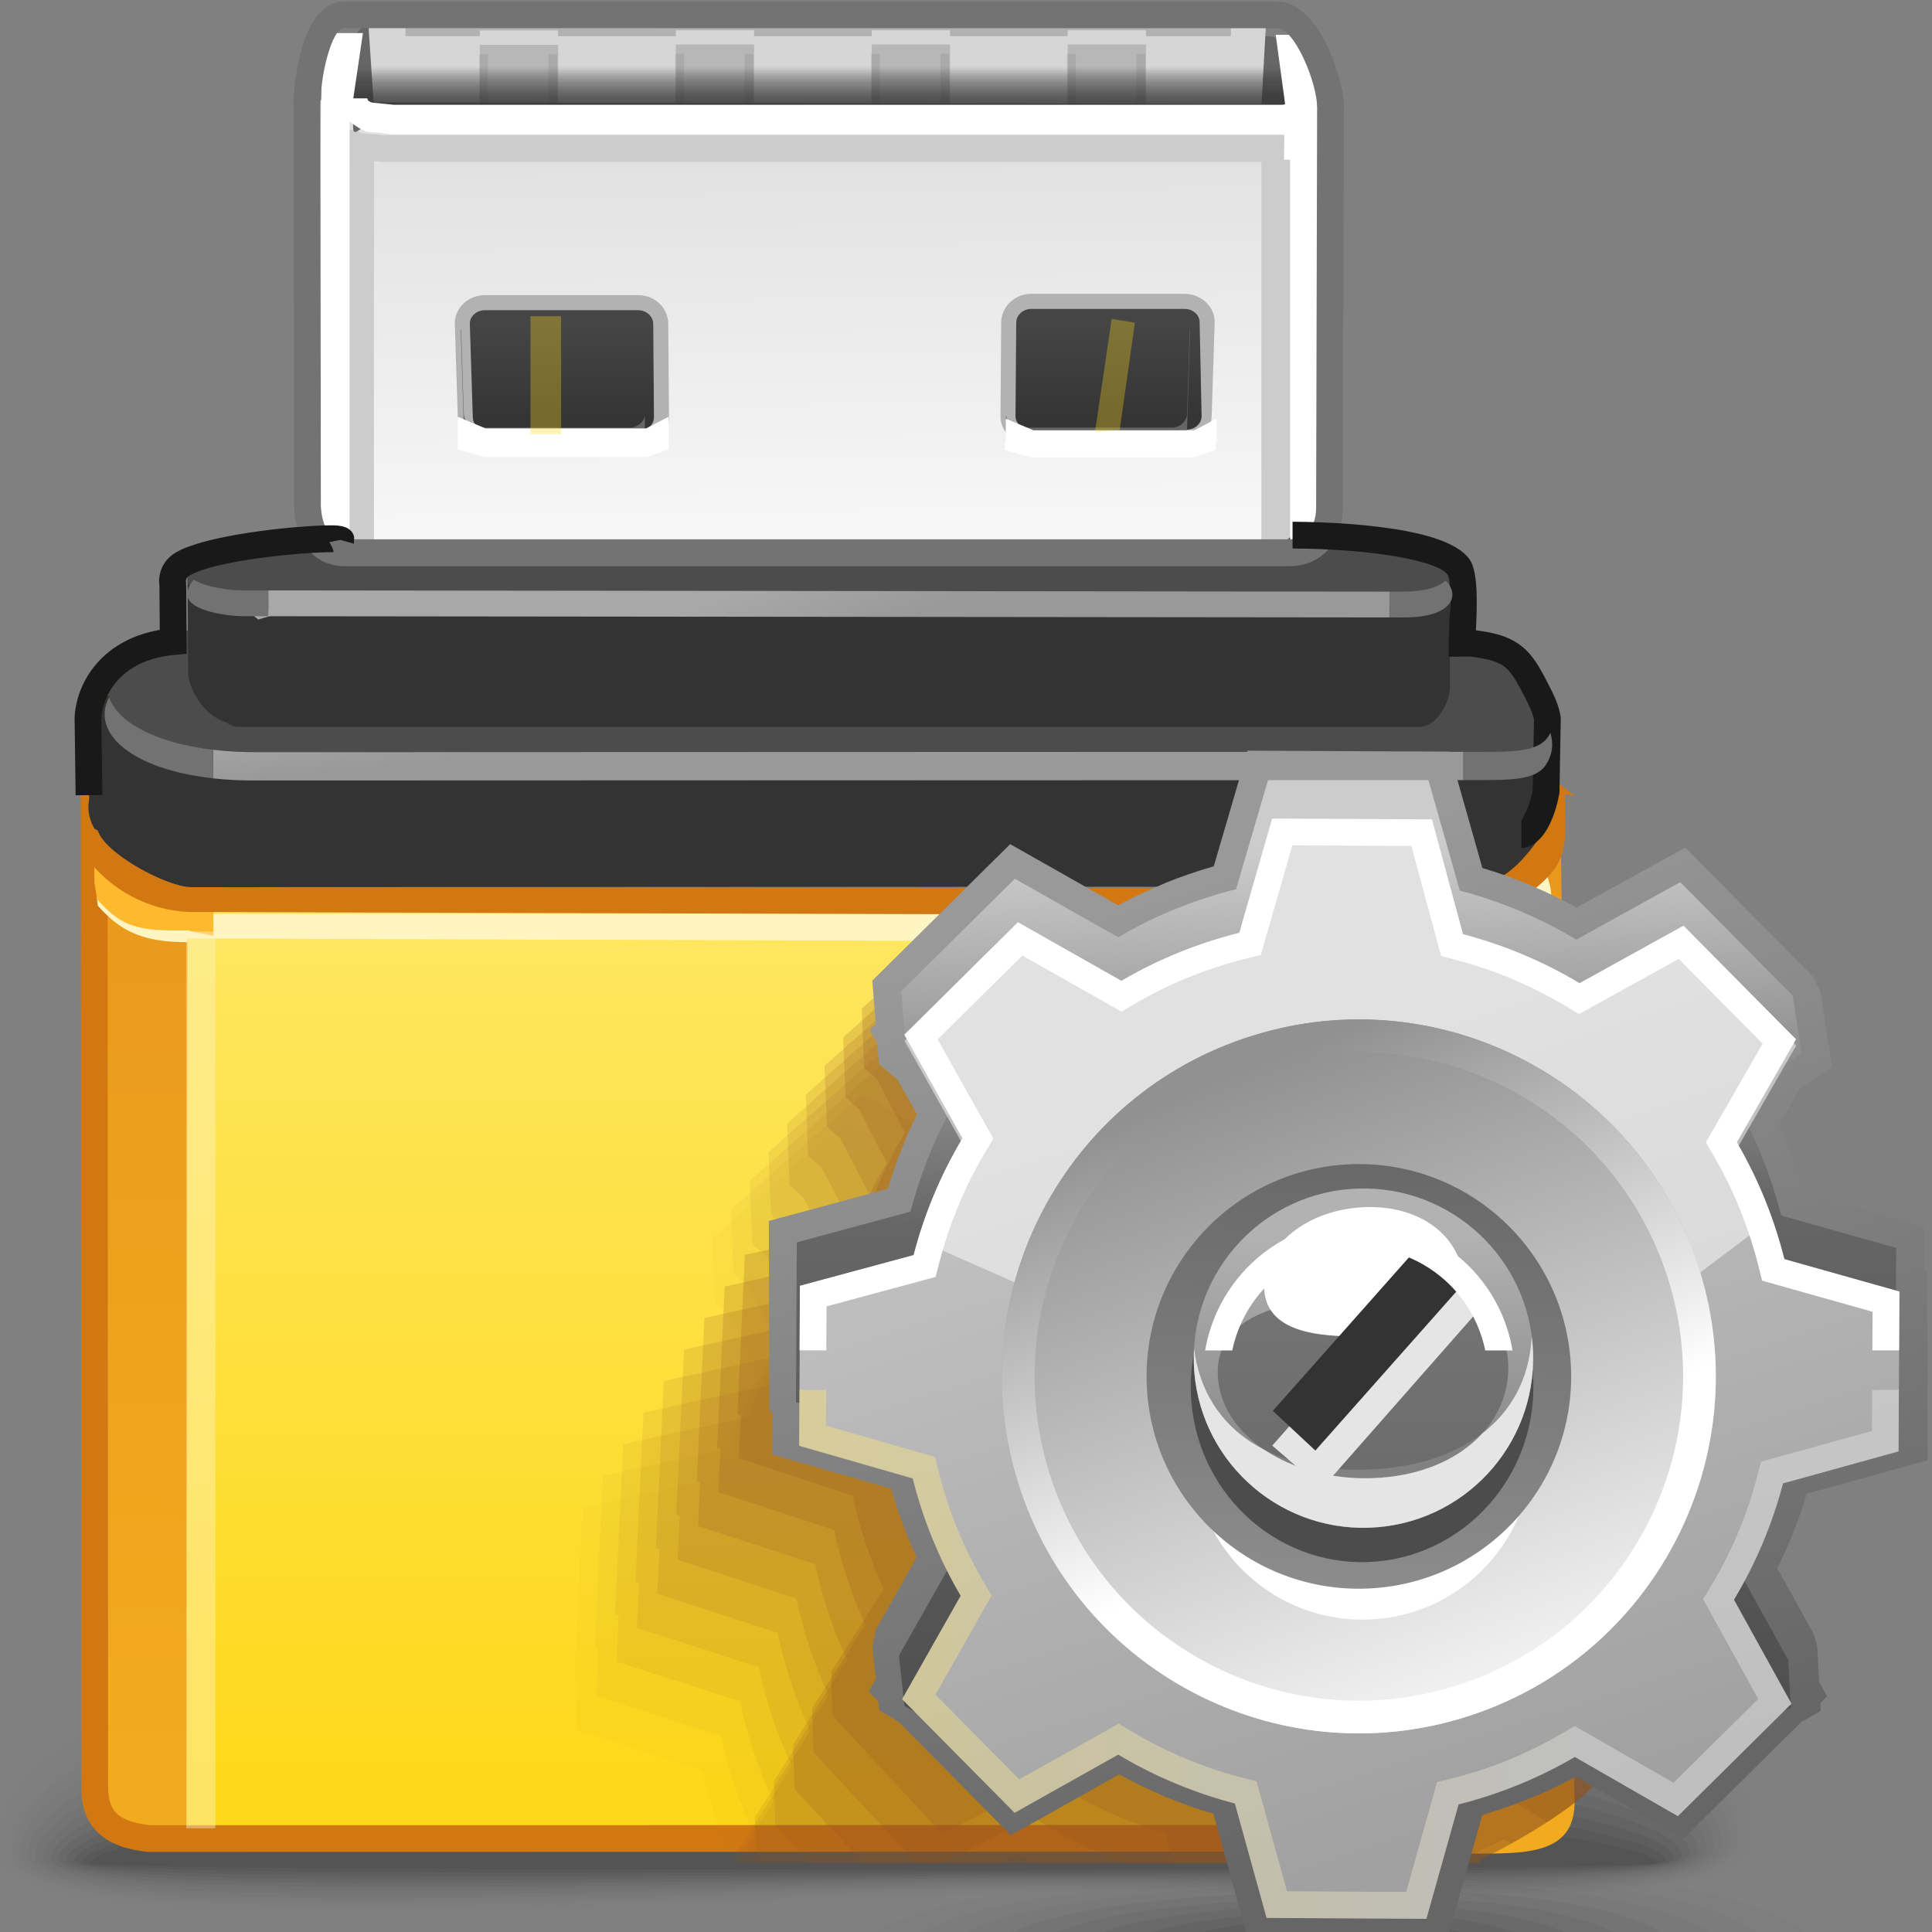 <?xml version="1.0" encoding="UTF-8" standalone="no"?>
<!-- Creator: CorelDRAW -->

<svg
   xmlns:dc="http://purl.org/dc/elements/1.1/"
   xmlns:cc="http://creativecommons.org/ns#"
   xmlns:rdf="http://www.w3.org/1999/02/22-rdf-syntax-ns#"
   xmlns:svg="http://www.w3.org/2000/svg"
   xmlns="http://www.w3.org/2000/svg"
   xmlns:xlink="http://www.w3.org/1999/xlink"
   xmlns:sodipodi="http://sodipodi.sourceforge.net/DTD/sodipodi-0.dtd"
   xmlns:inkscape="http://www.inkscape.org/namespaces/inkscape"
   xml:space="preserve"
   width="72px"
   height="72px"
   style="shape-rendering:geometricPrecision; text-rendering:geometricPrecision; image-rendering:optimizeQuality; fill-rule:evenodd; clip-rule:evenodd"
   viewBox="0 0 72 72"
   id="svg3508"
   version="1.1"
   inkscape:version="0.48.1 r9760"
   sodipodi:docname="system-run.svg"><rect x="0" y="0" width="72" height="72" fill="#808080" stroke="none"/><sodipodi:namedview
   pagecolor="#ffffff"
   bordercolor="#666666"
   borderopacity="1"
   objecttolerance="10"
   gridtolerance="10"
   guidetolerance="10"
   inkscape:pageopacity="0"
   inkscape:pageshadow="2"
   inkscape:window-width="646"
   inkscape:window-height="480"
   id="namedview3800"
   showgrid="false"
   inkscape:zoom="3.6944444"
   inkscape:cx="36"
   inkscape:cy="36"
   inkscape:window-x="0"
   inkscape:window-y="24"
   inkscape:window-maximized="0"
   inkscape:current-layer="svg3508" />
 <defs
   id="defs3510">
  <style
   type="text/css"
   id="style3512">
   
    .fil63 {fill:#333333}
    .fil62 {fill:white}
    .fil40 {fill:#333333}
    .fil41 {fill:#4C4C4C}
    .fil44 {fill:#666666}
    .fil93 {fill:#727272}
    .fil65 {fill:#B2B2B2}
    .fil64 {fill:#D6D6D6}
    .fil60 {fill:#E5E5E5}
    .fil49 {fill:white}
    .fil91 {fill:#191919;fill-rule:nonzero}
    .fil90 {fill:#737373;fill-rule:nonzero}
    .fil45 {fill:#B2B2B2;fill-rule:nonzero}
    .fil43 {fill:#CCCCCC;fill-rule:nonzero}
    .fil26 {fill:#D17813;fill-rule:nonzero}
    .fil29 {fill:#FFB92E;fill-rule:nonzero}
    .fil28 {fill:#FFF5C2;fill-rule:nonzero}
    .fil48 {fill:white;fill-rule:nonzero}
    .fil0 {fill:black;fill-opacity:0}
    .fil14 {fill:#333333;fill-opacity:0}
    .fil30 {fill:#915623;fill-opacity:0}
    .fil1 {fill:black;fill-opacity:0.004}
    .fil2 {fill:black;fill-opacity:0.008}
    .fil15 {fill:#333333;fill-opacity:0.012}
    .fil3 {fill:black;fill-opacity:0.016}
    .fil4 {fill:black;fill-opacity:0.02}
    .fil89 {fill:#333333;fill-opacity:0.024}
    .fil5 {fill:black;fill-opacity:0.024}
    .fil31 {fill:#915623;fill-opacity:0.024}
    .fil16 {fill:#333333;fill-opacity:0.027}
    .fil6 {fill:black;fill-opacity:0.027}
    .fil7 {fill:black;fill-opacity:0.031}
    .fil8 {fill:black;fill-opacity:0.035}
    .fil17 {fill:#333333;fill-opacity:0.039}
    .fil9 {fill:black;fill-opacity:0.043}
    .fil88 {fill:#333333;fill-opacity:0.043}
    .fil10 {fill:black;fill-opacity:0.047}
    .fil32 {fill:#915623;fill-opacity:0.047}
    .fil11 {fill:black;fill-opacity:0.051}
    .fil18 {fill:#333333;fill-opacity:0.055}
    .fil12 {fill:black;fill-opacity:0.055}
    .fil13 {fill:black;fill-opacity:0.059}
    .fil87 {fill:#333333;fill-opacity:0.067}
    .fil19 {fill:#333333;fill-opacity:0.067}
    .fil33 {fill:#915623;fill-opacity:0.075}
    .fil20 {fill:#333333;fill-opacity:0.078}
    .fil86 {fill:#333333;fill-opacity:0.086}
    .fil21 {fill:#333333;fill-opacity:0.094}
    .fil34 {fill:#915623;fill-opacity:0.098}
    .fil22 {fill:#333333;fill-opacity:0.106}
    .fil85 {fill:#333333;fill-opacity:0.11}
    .fil23 {fill:#333333;fill-opacity:0.122}
    .fil67 {fill:#4C4C4C;fill-opacity:0.122}
    .fil35 {fill:#915623;fill-opacity:0.122}
    .fil84 {fill:#333333;fill-opacity:0.129}
    .fil36 {fill:#915623;fill-opacity:0.145}
    .fil83 {fill:#333333;fill-opacity:0.153}
    .fil37 {fill:#915623;fill-opacity:0.173}
    .fil82 {fill:#333333;fill-opacity:0.173}
    .fil38 {fill:#915623;fill-opacity:0.196}
    .fil81 {fill:#333333;fill-opacity:0.196}
    .fil80 {fill:#333333;fill-opacity:0.216}
    .fil66 {fill:#4C4C4C;fill-opacity:0.22}
    .fil39 {fill:#915623;fill-opacity:0.22}
    .fil79 {fill:#333333;fill-opacity:0.239}
    .fil78 {fill:#333333;fill-opacity:0.263}
    .fil77 {fill:#333333;fill-opacity:0.282}
    .fil76 {fill:#333333;fill-opacity:0.306}
    .fil95 {fill:#FED81B;fill-opacity:0.322}
    .fil75 {fill:#333333;fill-opacity:0.325}
    .fil74 {fill:#333333;fill-opacity:0.349}
    .fil73 {fill:#333333;fill-opacity:0.369}
    .fil72 {fill:#333333;fill-opacity:0.392}
    .fil71 {fill:#333333;fill-opacity:0.412}
    .fil70 {fill:#333333;fill-opacity:0.435}
    .fil50 {fill:#FFF5C2;fill-rule:nonzero;fill-opacity:0.439}
    .fil69 {fill:#333333;fill-opacity:0.455}
    .fil55 {fill:white;fill-opacity:0.502}
    .fil68 {fill:#333333;fill-opacity:0.502}
    .fil61 {fill:#666666;fill-opacity:0.78}
    .fil57 {fill:url(#id0)}
    .fil27 {fill:url(#id1)}
    .fil42 {fill:url(#id2)}
    .fil24 {fill:url(#id3)}
    .fil25 {fill:url(#id4)}
    .fil59 {fill:url(#id5)}
    .fil52 {fill:url(#id6)}
    .fil47 {fill:url(#id7)}
    .fil46 {fill:url(#id8)}
    .fil56 {fill:url(#id9)}
    .fil53 {fill:url(#id10)}
    .fil58 {fill:url(#id11)}
    .fil94 {fill:url(#id12)}
    .fil92 {fill:url(#id13)}
    .fil51 {fill:url(#id14);fill-rule:nonzero}
    .fil54 {fill:url(#id15);fill-opacity:0.439}
   
  </style>
  <linearGradient
   id="id0"
   gradientUnits="userSpaceOnUse"
   x1="54.209"
   y1="76.511"
   x2="56.16"
   y2="42.467">
   <stop
   offset="0"
   style="stop-color:#B2B2B2"
   id="stop3515" />
   <stop
   offset="1"
   style="stop-color:#666666"
   id="stop3517" />
  </linearGradient>
  <linearGradient
   id="id1"
   gradientUnits="userSpaceOnUse"
   x1="56.752"
   y1="28.246"
   x2="55.709"
   y2="68.395">
   <stop
   offset="0"
   style="stop-color:#E8961C"
   id="stop3520" />
   <stop
   offset="1"
   style="stop-color:#F2AB1E"
   id="stop3522" />
  </linearGradient>
  <linearGradient
   id="id2"
   gradientUnits="userSpaceOnUse"
   x1="30.331"
   y1="3.517"
   x2="30.549"
   y2="19.939">
   <stop
   offset="0"
   style="stop-color:#DEDEDE"
   id="stop3525" />
   <stop
   offset="1"
   style="stop-color:#F7F7F7"
   id="stop3527" />
  </linearGradient>
  <linearGradient
   id="id3"
   gradientUnits="userSpaceOnUse"
   x1="27.925"
   y1="66.762"
   x2="27.925"
   y2="35.279">
   <stop
   offset="0"
   style="stop-color:#FED81A"
   id="stop3530" />
   <stop
   offset="1"
   style="stop-color:#FEE65E"
   id="stop3532" />
  </linearGradient>
  <linearGradient
   id="id4"
   gradientUnits="userSpaceOnUse"
   xlink:href="#id1"
   x1="5.878"
   y1="26.551"
   x2="5.066"
   y2="66.587">
  </linearGradient>
  <linearGradient
   id="id5"
   gradientUnits="userSpaceOnUse"
   xlink:href="#id0"
   x1="53.248"
   y1="45.98"
   x2="53.248"
   y2="61.363">
  </linearGradient>
  <linearGradient
   id="id6"
   gradientUnits="userSpaceOnUse"
   x1="58.529"
   y1="31.335"
   x2="59.566"
   y2="66.357">
   <stop
   offset="0"
   style="stop-color:#CCCCCC"
   id="stop3537" />
   <stop
   offset="0.388"
   style="stop-color:#666666"
   id="stop3539" />
   <stop
   offset="1"
   style="stop-color:#4C4C4C"
   id="stop3541" />
  </linearGradient>
  <linearGradient
   id="id7"
   gradientUnits="userSpaceOnUse"
   x1="20.936"
   y1="15.521"
   x2="20.936"
   y2="12.1">
   <stop
   offset="0"
   style="stop-color:#353535"
   id="stop3544" />
   <stop
   offset="1"
   style="stop-color:#454545"
   id="stop3546" />
  </linearGradient>
  <linearGradient
   id="id8"
   gradientUnits="userSpaceOnUse"
   xlink:href="#id7"
   x1="41.314"
   y1="15.474"
   x2="41.314"
   y2="12.053">
  </linearGradient>
  <linearGradient
   id="id9"
   gradientUnits="userSpaceOnUse"
   x1="60.728"
   y1="61.694"
   x2="51.954"
   y2="37.876">
   <stop
   offset="0"
   style="stop-color:whitesmoke"
   id="stop3550" />
   <stop
   offset="1"
   style="stop-color:#919191"
   id="stop3552" />
  </linearGradient>
  <linearGradient
   id="id10"
   gradientUnits="userSpaceOnUse"
   x1="53.372"
   y1="38.069"
   x2="62.362"
   y2="65.643">
   <stop
   offset="0"
   style="stop-color:#C2C2C2"
   id="stop3555" />
   <stop
   offset="1"
   style="stop-color:#A1A1A1"
   id="stop3557" />
  </linearGradient>
  <linearGradient
   id="id11"
   gradientUnits="userSpaceOnUse"
   x1="58.273"
   y1="53.119"
   x2="51.888"
   y2="37.722">
   <stop
   offset="0"
   style="stop-color:white"
   id="stop3560" />
   <stop
   offset="1"
   style="stop-color:#919191"
   id="stop3562" />
  </linearGradient>
  <linearGradient
   id="id12"
   gradientUnits="userSpaceOnUse"
   x1="30.289"
   y1="20.983"
   x2="31.501"
   y2="24.031">
   <stop
   offset="0"
   style="stop-color:#A8A8A8"
   id="stop3565" />
   <stop
   offset="1"
   style="stop-color:#999999"
   id="stop3567" />
  </linearGradient>
  <linearGradient
   id="id13"
   gradientUnits="userSpaceOnUse"
   xlink:href="#id12"
   x1="31.14"
   y1="24.918"
   x2="31.338"
   y2="26.888">
  </linearGradient>
  <linearGradient
   id="id14"
   gradientUnits="userSpaceOnUse"
   x1="45.007"
   y1="32.744"
   x2="55.483"
   y2="67.322">
   <stop
   offset="0"
   style="stop-color:#999999"
   id="stop3571" />
   <stop
   offset="1"
   style="stop-color:#666666"
   id="stop3573" />
  </linearGradient>
  <linearGradient
   id="id15"
   gradientUnits="userSpaceOnUse"
   x1="58.622"
   y1="62.618"
   x2="25.558"
   y2="61.711">
   <stop
   offset="0"
   style="stop-color:#E5E5E5"
   id="stop3576" />
   <stop
   offset="1"
   style="stop-color:#FFE462"
   id="stop3578" />
  </linearGradient>
 </defs>
 <g
   id="Слой_x0020_1">
  <g
   id="_246443488">
   <path
   id="_246461992"
   class="fil0"
   d="M31.078 59.668c30.357,-1.414 34.452,4.042 34.584,8.47 0.132,4.428 -15.748,1.91 -33.448,2.674 -17.699,0.764 -32.623,1.408 -32.623,-1.874 0,-3.282 1.13,-7.854 31.487,-9.269z" />
   <g
   id="g3584">
    <path
   id="_246453928"
   class="fil1"
   d="M31.149 60.213c29.068,-1.304 34.093,3.859 34.215,8.026 0.122,4.1 -15.66,1.781 -33.122,2.487 -17.46,0.705 -32.361,1.293 -32.361,-1.749 0,-3.109 2.198,-7.457 31.267,-8.764z" />
    <path
   id="_246451744"
   class="fil2"
   d="M31.218 60.757c27.782,-1.196 33.738,3.674 33.849,7.579 0.112,3.772 -15.574,1.655 -32.797,2.301 -17.223,0.647 -32.1,1.179 -32.1,-1.623 0,-2.935 3.265,-7.059 31.048,-8.257z" />
    <path
   id="_246461536"
   class="fil3"
   d="M31.286 61.302c26.493,-1.087 33.38,3.491 33.482,7.135 0.102,3.444 -15.484,1.526 -32.47,2.114 -16.987,0.588 -31.838,1.064 -31.838,-1.496 0,-2.763 4.331,-6.664 30.826,-7.753z" />
    <path
   id="_246457384"
   class="fil4"
   d="M31.355 61.846c25.207,-0.979 33.024,3.307 33.117,6.689 0.091,3.118 -15.399,1.4 -32.147,1.928 -16.748,0.529 -31.577,0.95 -31.577,-1.37 0,-2.589 5.399,-6.267 30.607,-7.246z" />
    <path
   id="_246449392"
   class="fil5"
   d="M31.423 62.392c23.92,-0.869 32.668,3.124 32.748,6.244 0.081,2.79 -15.311,1.271 -31.82,1.741 -16.512,0.47 -31.315,0.835 -31.315,-1.245 0,-2.415 6.465,-5.869 30.386,-6.741z" />
    <path
   id="_246438280"
   class="fil6"
   d="M31.493 62.939c22.631,-0.762 32.31,2.94 32.381,5.799 0.072,2.461 -15.223,1.142 -31.497,1.554 -16.272,0.411 -31.051,0.72 -31.051,-1.12 0,-2.242 7.532,-5.472 30.166,-6.234z" />
    <path
   id="_249961656"
   class="fil7"
   d="M31.56 63.481c21.346,-0.652 31.955,2.756 32.015,5.354 0.061,2.134 -15.135,1.016 -31.169,1.368 -16.036,0.353 -30.791,0.606 -30.791,-0.992 0,-2.07 8.598,-5.076 29.946,-5.73z" />
    <path
   id="_246434176"
   class="fil8"
   d="M31.629 64.028c20.059,-0.544 31.599,2.571 31.649,4.909 0.051,1.806 -15.047,0.887 -30.846,1.181 -15.797,0.294 -30.528,0.491 -30.528,-0.867 0,-1.897 9.665,-4.68 29.725,-5.223z" />
    <path
   id="_249972840"
   class="fil9"
   d="M31.697 64.573c18.771,-0.435 31.241,2.388 31.282,4.465 0.041,1.478 -14.96,0.758 -30.52,0.994 -15.56,0.235 -30.268,0.377 -30.268,-0.742 0,-1.723 10.734,-4.282 29.506,-4.717z" />
    <path
   id="_246452440"
   class="fil10"
   d="M31.767 65.118c17.484,-0.327 30.885,2.204 30.915,4.018 0.03,1.152 -14.875,0.632 -30.197,0.808 -15.321,0.176 -30.005,0.262 -30.005,-0.615 0,-1.55 11.8,-3.885 29.287,-4.211z" />
    <path
   id="_249964560"
   class="fil11"
   d="M31.834 65.662c16.197,-0.217 30.529,2.021 30.549,3.574 0.02,0.823 -14.786,0.503 -29.871,0.621 -15.084,0.117 -29.742,0.148 -29.742,-0.489 0,-1.377 12.866,-3.489 29.065,-3.706z" />
    <path
   id="_249959184"
   class="fil12"
   d="M31.904 66.207c14.909,-0.11 30.171,1.837 30.182,3.128 0.009,0.496 -14.699,0.377 -29.548,0.435 -14.844,0.059 -29.48,0.033 -29.48,-0.363 0,-1.204 13.934,-3.091 28.846,-3.2z" />
   </g>
   <path
   id="_249978120"
   class="fil13"
   d="M31.969 66.754c13.624,0 29.817,1.654 29.817,2.683 0,0.337 -58.441,0.322 -58.441,0.011 0,-1.03 15,-2.694 28.624,-2.694z" />
  </g>
  <g
   id="_249972888">
   <path
   id="_249960096"
   class="fil14"
   d="M49.433 69.43c18.997,-0.498 20.223,3.002 20.223,3.621 0,0.618 -8.783,1.558 -19.609,1.558 -10.828,0 -19.61,-0.94 -19.61,-1.558 0,-0.619 0,-3.12 18.996,-3.621z" />
   <g
   id="g3601">
    <path
   id="_249959904"
   class="fil15"
   d="M49.437 69.69c17.154,-0.444 18.501,2.733 18.501,3.324 0,0.556 -8.068,1.395 -17.954,1.395 -9.886,0 -17.952,-0.839 -17.952,-1.395 0,-0.591 0.249,-2.88 17.405,-3.324z" />
    <path
   id="_249950352"
   class="fil16"
   d="M49.439 69.95c15.316,-0.39 16.781,2.467 16.781,3.03 0,0.495 -7.354,1.232 -16.3,1.232 -8.943,0 -16.293,-0.741 -16.293,-1.232 0,-0.562 0.495,-2.641 15.813,-3.03z" />
    <path
   id="_249975072"
   class="fil17"
   d="M49.441 70.211c13.48,-0.333 15.063,2.198 15.063,2.732 0,0.433 -6.639,1.069 -14.642,1.069 -8.004,0 -14.643,-0.637 -14.643,-1.069 0,-0.534 0.746,-2.401 14.223,-2.732z" />
    <path
   id="_249977424"
   class="fil18"
   d="M49.443 70.473c11.641,-0.28 13.343,1.931 13.343,2.438 0,0.371 -5.927,0.904 -12.989,0.902 -7.063,0 -12.985,-0.534 -12.985,-0.902 0,-0.507 0.991,-2.161 12.631,-2.438z" />
    <path
   id="_249968544"
   class="fil19"
   d="M49.448 70.728c9.801,-0.222 11.62,1.668 11.62,2.144 0,0.306 -5.211,0.739 -11.333,0.739 -6.12,0 -11.33,-0.435 -11.33,-0.739 0,-0.476 1.24,-1.922 11.043,-2.144z" />
    <path
   id="_249956736"
   class="fil20"
   d="M49.45 70.99c7.962,-0.168 9.9,1.4 9.9,1.848 0,0.244 -4.496,0.578 -9.678,0.575 -5.179,0 -9.674,-0.332 -9.674,-0.575 0,-0.449 1.488,-1.682 9.452,-1.848z" />
    <path
   id="_249976776"
   class="fil21"
   d="M49.453 71.251c6.124,-0.112 8.183,1.131 8.183,1.552 0,0.183 -3.783,0.413 -8.022,0.411 -4.238,0 -8.022,-0.23 -8.022,-0.411 0,-0.42 1.739,-1.443 7.861,-1.552z" />
    <path
   id="_249978720"
   class="fil22"
   d="M49.454 71.509c4.285,-0.056 6.463,0.868 6.463,1.26 0,0.12 -3.071,0.25 -6.367,0.248 -3.298,0 -6.365,-0.132 -6.365,-0.248 0,-0.392 1.984,-1.204 6.269,-1.26z" />
   </g>
   <path
   id="_249957528"
   class="fil23"
   d="M49.458 71.771c2.446,0 4.742,0.601 4.742,0.965 0,0.118 -9.423,0.111 -9.423,0 0,-0.364 2.233,-0.965 4.681,-0.965z" />
  </g>
  <rect
   class="fil24"
   x="6.879"
   y="33.529"
   width="42.093"
   height="34.982"
   id="rect3612" />
  <path
   class="fil25"
   d="M6.964 68.743l0.025 -34.45 0.448 -9.926 -3.068 1.289 -0.86 2.841 0.08 38.233c0,2.043 1.762,1.937 3.567,1.937l-0.191 0.077z"
   id="path3614" />
  <path
   class="fil26"
   d="M4.954 25.815l-0.947 2.764 0.022 38.057 0.002 0c0,0.498 0.145,0.815 0.384,1.007l0.001 -0.001c0.272,0.215 0.684,0.324 1.168,0.378l42.887 -0.007 0 -34.485 1.002 0 0 34.982 0 0.497 -0.501 0.001 -43.416 0.008 -0.053 -0.002c-0.669,-0.071 -1.263,-0.237 -1.708,-0.591l0 -0.002c-0.478,-0.383 -0.765,-0.947 -0.765,-1.786l0.002 0 -0.022 -38.141 0.026 -0.161 0.973 -2.841 0.945 0.321z"
   id="path3616" />
  <path
   class="fil27"
   d="M54.392 69.077l-0.611 -41.617 3.415 0.162 0.957 2.793 0.526 36.756c0,2.01 -1.963,1.906 -3.971,1.906l-0.315 0z"
   id="path3618" />
  <path
   class="fil28"
   d="M3.644 33.75c0.176,0.202 0.367,0.386 0.57,0.559l0.004 0c0.775,0.652 1.728,0.804 2.764,0.804l0 -0.138 28.468 0.089 18.858 0.196 0 0.002c1.287,0 2.378,-0.276 3.224,-1.174l-0.001 -0.001c0.833,-0.881 -0.471,-2.184 -0.437,-3.428l0.013 -0.037 -0.013 -0.004 0.001 -0.092 -0.253 0 -0.68 -0.353 -0.059 0.164 -0.05 0.26c0,0.899 -0.376,1.772 -0.974,2.405l-0.004 0c-0.57,0.605 -0.002,1.037 -0.843,1.037l0 0.004 -47.271 0.021 0 -0.004c-0.656,0 -1.274,-0.281 -1.786,-0.71l0.002 -0.001c-0.596,-0.504 -1.05,-1.206 -1.259,-1.922l-0.178 0.706c0.2,0.542 -0.239,0.672 -0.096,1.616z"
   id="path3620" />
  <path
   class="fil29"
   d="M3.62 33.515c0.177,0.202 0.369,0.387 0.57,0.56l0.004 0c0.775,0.65 1.752,0.598 2.787,0.598l0 0 0.973 0.206 -0.001 -1.256 -0.993 0 0 -0.004c-0.656,0 -1.274,-0.281 -1.786,-0.709l0.002 -0.002c-0.596,-0.503 -1.05,-1.206 -1.259,-1.92l-0.403 0.118 0.004 1.785 0.102 0.625z"
   id="path3622" />
  <g
   id="_249966672">
   <path
   id="_249965184"
   class="fil30"
   d="M55.141 69.429l-29.058 0c-0.252,-0.716 -0.455,-1.444 -0.612,-2.18l-4.778 -1.535 0.086 -1.754 -0.143 -0.045 0.315 -6.563 4.898 -1.069c0.435,-1.367 1.032,-2.695 1.8,-3.954l-1.149 -2.189 -0.555 -0.485 -0.026 -0.615 -0.012 -0.028 0.011 -0.012 -0.069 -1.783 5.032 -4.421 4.296 2.583c1.626,-0.835 3.348,-1.423 5.107,-1.772l1.603 -4.636 6.802 0.305 1.116 4.77c1.703,0.509 3.344,1.248 4.873,2.212l4.525 -2.177 1.115 1.178c0.072,5.764 0.187,19.119 -0.269,20.378 -0.583,1.609 -4.898,3.682 -4.898,3.682l-0.011 0.112zm-5.112 -6.666c-0.298,2.044 -1.827,3.822 -4.024,4.394 -2.933,0.756 -5.95,-0.926 -6.732,-3.755l-0.079 -0.319c0.298,-2.044 1.828,-3.818 4.023,-4.385 2.934,-0.759 5.95,0.921 6.736,3.751l0.077 0.314z" />
   <g
   id="g3626">
    <path
   id="_249975840"
   class="fil31"
   d="M55.141 69.429l-27.846 0c-0.498,-1.123 -0.869,-2.284 -1.12,-3.462 -1.572,-0.507 -3.145,-1.013 -4.718,-1.519 0.03,-0.58 0.057,-1.157 0.085,-1.735 -0.047,-0.017 -0.091,-0.03 -0.141,-0.043 0.104,-2.165 0.21,-4.33 0.313,-6.498 1.611,-0.351 3.224,-0.705 4.835,-1.055 0.431,-1.354 1.02,-2.667 1.778,-3.915 -0.377,-0.723 -0.754,-1.442 -1.135,-2.165 -0.183,-0.159 -0.364,-0.319 -0.547,-0.48 -0.008,-0.204 -0.018,-0.407 -0.026,-0.611 -0.004,-0.009 -0.007,-0.019 -0.013,-0.027 0.004,-0.005 0.008,-0.007 0.011,-0.012 -0.021,-0.588 -0.043,-1.176 -0.067,-1.763 1.656,-1.459 3.314,-2.917 4.97,-4.376 1.415,0.852 2.829,1.703 4.241,2.556 1.607,-0.827 3.306,-1.41 5.043,-1.754 0.529,-1.527 1.057,-3.058 1.585,-4.585 2.238,0.098 4.478,0.2 6.717,0.299 0.369,1.574 0.736,3.146 1.103,4.722 1.681,0.504 3.302,1.233 4.813,2.19 1.489,-0.719 2.979,-1.44 4.47,-2.156l0.807 0.856c0.065,4.607 0.246,20.365 -0.25,21.738 -0.583,1.609 -4.898,3.682 -4.898,3.682l-0.011 0.112zm-4.71 -7.899c-0.294,2.024 -1.805,3.78 -3.974,4.346 -2.896,0.748 -5.877,-0.915 -6.652,-3.713 -0.025,-0.106 -0.051,-0.211 -0.076,-0.317 0.294,-2.023 1.804,-3.78 3.974,-4.341 2.897,-0.751 5.876,0.912 6.651,3.711 0.026,0.105 0.05,0.207 0.077,0.313z" />
    <path
   id="_249975312"
   class="fil32"
   d="M55.141 69.429l-27.627 0 0.625 -0.974c-0.57,-1.217 -0.99,-2.482 -1.265,-3.767 -1.552,-0.503 -3.105,-1.003 -4.658,-1.505 0.027,-0.572 0.057,-1.144 0.084,-1.714 -0.046,-0.018 -0.09,-0.031 -0.139,-0.045 0.104,-2.144 0.206,-4.284 0.308,-6.428 1.593,-0.35 3.185,-0.698 4.776,-1.044 0.424,-1.339 1.007,-2.641 1.756,-3.874 -0.373,-0.715 -0.746,-1.429 -1.122,-2.141 -0.18,-0.159 -0.36,-0.318 -0.541,-0.475 -0.006,-0.202 -0.015,-0.404 -0.025,-0.602 -0.004,-0.011 -0.007,-0.02 -0.012,-0.028 0.002,-0.007 0.006,-0.009 0.011,-0.014 -0.02,-0.581 -0.045,-1.165 -0.067,-1.743 1.637,-1.443 3.273,-2.888 4.91,-4.33 1.395,0.842 2.792,1.685 4.186,2.531 1.589,-0.819 3.268,-1.396 4.982,-1.736 0.522,-1.514 1.043,-3.027 1.564,-4.54 2.211,0.1 4.424,0.198 6.637,0.299 0.363,1.556 0.724,3.112 1.089,4.672 1.659,0.497 3.261,1.221 4.752,2.166 1.472,-0.713 2.941,-1.423 4.415,-2.134l0.535 0.569 -0.031 0.065c0,0 0.351,21.389 -0.233,22.998 -0.583,1.609 -4.898,3.682 -4.898,3.682l-0.011 0.112zm-4.313 -9.135c-0.289,2.003 -1.782,3.743 -3.925,4.303 -2.861,0.739 -5.804,-0.906 -6.567,-3.673 -0.028,-0.105 -0.052,-0.209 -0.077,-0.315 0.291,-1.998 1.783,-3.737 3.925,-4.293 2.862,-0.742 5.803,0.902 6.57,3.674 0.022,0.102 0.048,0.203 0.073,0.305z" />
    <path
   id="_249956112"
   class="fil33"
   d="M55.141 69.429l-27.787 0 1.469 -2.293c-0.562,-1.205 -0.976,-2.457 -1.245,-3.726 -1.535,-0.497 -3.067,-0.992 -4.603,-1.488 0.03,-0.568 0.056,-1.133 0.083,-1.698 -0.045,-0.015 -0.09,-0.031 -0.137,-0.043 0.104,-2.119 0.203,-4.239 0.306,-6.359 1.572,-0.345 3.143,-0.691 4.715,-1.036 0.42,-1.324 0.996,-2.609 1.734,-3.829 -0.369,-0.709 -0.736,-1.415 -1.107,-2.12 -0.178,-0.159 -0.356,-0.313 -0.535,-0.47 -0.006,-0.198 -0.015,-0.398 -0.022,-0.596 -0.004,-0.011 -0.008,-0.02 -0.013,-0.027 0.004,-0.005 0.008,-0.009 0.011,-0.013 -0.021,-0.575 -0.043,-1.152 -0.067,-1.726 1.617,-1.428 3.233,-2.855 4.847,-4.284 1.378,0.834 2.759,1.668 4.136,2.504 1.565,-0.81 3.223,-1.382 4.917,-1.718 0.515,-1.495 1.03,-2.994 1.546,-4.487 2.183,0.097 4.365,0.197 6.55,0.294 0.358,1.539 0.717,3.079 1.075,4.619 1.639,0.493 3.22,1.207 4.694,2.144 1.452,-0.704 2.904,-1.408 4.358,-2.109l0.667 0.711 -0.451 0.959c0,0 0.351,21.389 -0.233,22.998 -0.583,1.609 -4.898,3.682 -4.898,3.682l-0.011 0.112zm-3.911 -10.367c-0.287,1.983 -1.76,3.703 -3.878,4.257 -2.823,0.732 -5.731,-0.895 -6.485,-3.637 -0.025,-0.103 -0.051,-0.206 -0.073,-0.307 0.287,-1.982 1.759,-3.7 3.875,-4.25 2.825,-0.735 5.73,0.893 6.485,3.634 0.025,0.1 0.048,0.202 0.076,0.302z" />
    <path
   id="_249978264"
   class="fil34"
   d="M55.141 69.429l-27.709 0 -0.013 -0.346c0.697,-1.089 1.394,-2.178 2.091,-3.265 -0.556,-1.191 -0.965,-2.428 -1.232,-3.685 -1.513,-0.493 -3.027,-0.983 -4.541,-1.473 0.027,-0.56 0.053,-1.122 0.08,-1.681 -0.043,-0.013 -0.089,-0.028 -0.135,-0.043 0.102,-2.095 0.202,-4.193 0.301,-6.288 1.553,-0.344 3.104,-0.684 4.656,-1.025 0.415,-1.311 0.984,-2.584 1.713,-3.79 -0.364,-0.7 -0.729,-1.398 -1.095,-2.095 -0.175,-0.157 -0.35,-0.311 -0.527,-0.465 -0.006,-0.197 -0.015,-0.394 -0.024,-0.591 -0.002,-0.009 -0.007,-0.018 -0.012,-0.027 0.004,-0.004 0.006,-0.007 0.011,-0.011 -0.021,-0.57 -0.044,-1.139 -0.066,-1.709 1.596,-1.411 3.191,-2.825 4.786,-4.238 1.362,0.826 2.721,1.651 4.083,2.478 1.545,-0.801 3.183,-1.367 4.854,-1.7 0.508,-1.48 1.016,-2.961 1.524,-4.44 2.157,0.097 4.312,0.194 6.468,0.292 0.354,1.521 0.707,3.045 1.062,4.57 1.619,0.488 3.18,1.196 4.633,2.12 1.434,-0.697 2.868,-1.393 4.303,-2.088l0.8 0.855 -0.869 1.852c0,0 0.351,21.389 -0.233,22.998 -0.583,1.609 -4.898,3.682 -4.898,3.682l-0.011 0.112zm-3.511 -11.598c-0.285,1.962 -1.736,3.664 -3.828,4.213 -2.787,0.723 -5.657,-0.888 -6.403,-3.598 -0.025,-0.103 -0.05,-0.204 -0.072,-0.305 0.283,-1.959 1.737,-3.659 3.823,-4.205 2.79,-0.725 5.657,0.883 6.405,3.599 0.022,0.097 0.048,0.197 0.074,0.295z" />
    <path
   id="_249970656"
   class="fil35"
   d="M55.141 69.429l-26.95 0 -0.006 -0.005c-0.015,-0.567 -0.035,-1.134 -0.053,-1.7 0.687,-1.077 1.375,-2.153 2.061,-3.228 -0.548,-1.181 -0.951,-2.404 -1.214,-3.648 -1.494,-0.485 -2.988,-0.97 -4.483,-1.455 0.027,-0.554 0.053,-1.107 0.08,-1.661 -0.044,-0.015 -0.089,-0.031 -0.132,-0.044 0.099,-2.074 0.196,-4.146 0.295,-6.221 1.532,-0.337 3.064,-0.676 4.596,-1.011 0.407,-1.297 0.97,-2.555 1.69,-3.75 -0.359,-0.693 -0.719,-1.383 -1.081,-2.075 -0.172,-0.151 -0.346,-0.304 -0.52,-0.458 -0.007,-0.194 -0.014,-0.39 -0.022,-0.583 -0.005,-0.011 -0.008,-0.02 -0.014,-0.026 0.005,-0.006 0.008,-0.009 0.011,-0.012 -0.019,-0.562 -0.041,-1.128 -0.064,-1.688 1.576,-1.398 3.149,-2.796 4.723,-4.192 1.343,0.816 2.685,1.632 4.03,2.447 1.527,-0.791 3.142,-1.349 4.793,-1.678 0.501,-1.465 1.004,-2.929 1.506,-4.393 2.126,0.096 4.256,0.193 6.385,0.288 0.347,1.506 0.697,3.012 1.046,4.521 1.597,0.482 3.138,1.181 4.573,2.098 1.416,-0.689 2.831,-1.378 4.247,-2.067l0.934 1.002 -1.29 2.746c0,0 0.351,21.389 -0.233,22.998 -0.583,1.609 -4.898,3.682 -4.898,3.682l-0.011 0.112zm-3.115 -12.832c-0.28,1.938 -1.715,3.624 -3.777,4.162 -2.751,0.717 -5.585,-0.875 -6.319,-3.556 -0.026,-0.1 -0.051,-0.201 -0.076,-0.302 0.281,-1.936 1.716,-3.619 3.778,-4.156 2.754,-0.719 5.584,0.874 6.321,3.555 0.024,0.099 0.046,0.197 0.072,0.298z" />
    <path
   id="_249969744"
   class="fil36"
   d="M55.141 69.429l-24.96 0 -1.284 -1.377c-0.017,-0.56 -0.037,-1.121 -0.054,-1.681 0.678,-1.064 1.358,-2.128 2.037,-3.194 -0.543,-1.166 -0.941,-2.375 -1.201,-3.606 -1.474,-0.481 -2.949,-0.96 -4.424,-1.439 0.026,-0.55 0.052,-1.096 0.079,-1.645 -0.043,-0.013 -0.085,-0.027 -0.131,-0.04 0.098,-2.05 0.195,-4.103 0.293,-6.151 1.512,-0.335 3.024,-0.67 4.535,-1.002 0.403,-1.283 0.958,-2.529 1.668,-3.71 -0.356,-0.684 -0.71,-1.367 -1.067,-2.05 -0.169,-0.152 -0.341,-0.302 -0.513,-0.454 -0.007,-0.193 -0.015,-0.386 -0.024,-0.578 -0.004,-0.009 -0.007,-0.019 -0.013,-0.027 0.004,-0.004 0.008,-0.008 0.011,-0.012 -0.02,-0.556 -0.041,-1.113 -0.063,-1.669 1.554,-1.382 3.106,-2.764 4.662,-4.146 1.323,0.808 2.648,1.616 3.977,2.421 1.507,-0.784 3.102,-1.335 4.73,-1.662 0.495,-1.446 0.99,-2.894 1.483,-4.342 2.101,0.094 4.202,0.19 6.302,0.283 0.345,1.492 0.689,2.982 1.035,4.473 1.576,0.477 3.096,1.168 4.513,2.074 1.396,-0.681 2.793,-1.363 4.191,-2.043l1.067 1.143 -1.708 3.639c0,0 0.351,21.389 -0.233,22.998 -0.583,1.609 -4.898,3.682 -4.898,3.682l-0.011 0.112zm-2.715 -14.063c-0.276,1.918 -1.691,3.585 -3.729,4.119 -2.715,0.709 -5.511,-0.866 -6.236,-3.516 -0.025,-0.102 -0.05,-0.202 -0.072,-0.302 0.275,-1.912 1.694,-3.579 3.726,-4.111 2.718,-0.709 5.512,0.867 6.24,3.52 0.022,0.096 0.047,0.194 0.071,0.292z" />
    <path
   id="_249973344"
   class="fil37"
   d="M55.141 69.429l-16.74 0 -0.477 -0.298 -0.596 0.298 -5.156 0 -2.563 -2.751c-0.015,-0.555 -0.033,-1.108 -0.053,-1.663 0.67,-1.051 1.341,-2.106 2.01,-3.156 -0.535,-1.154 -0.928,-2.35 -1.183,-3.566 -1.455,-0.475 -2.91,-0.95 -4.369,-1.422 0.028,-0.543 0.054,-1.085 0.08,-1.626 -0.044,-0.015 -0.086,-0.03 -0.13,-0.043 0.096,-2.027 0.194,-4.056 0.289,-6.084 1.492,-0.33 2.982,-0.66 4.475,-0.991 0.397,-1.267 0.946,-2.497 1.645,-3.666 -0.351,-0.676 -0.699,-1.352 -1.05,-2.028 -0.17,-0.151 -0.339,-0.3 -0.508,-0.448 -0.007,-0.191 -0.015,-0.38 -0.022,-0.573 -0.004,-0.009 -0.006,-0.019 -0.012,-0.025 0.004,-0.005 0.007,-0.006 0.011,-0.009 -0.022,-0.553 -0.041,-1.103 -0.064,-1.654 1.534,-1.367 3.067,-2.733 4.599,-4.096 1.307,0.797 2.615,1.593 3.926,2.392 1.486,-0.774 3.058,-1.32 4.667,-1.643 0.487,-1.429 0.976,-2.862 1.466,-4.293 2.073,0.093 4.143,0.188 6.216,0.28 0.339,1.475 0.68,2.949 1.02,4.42 1.557,0.472 3.056,1.157 4.454,2.053 1.377,-0.673 2.758,-1.348 4.135,-2.021l1.196 1.289 -2.126 4.532c0,0 0.351,21.389 -0.233,22.998 -0.583,1.609 -4.898,3.682 -4.898,3.682l-0.011 0.112zm-2.313 -15.295c-0.273,1.897 -1.67,3.544 -3.68,4.072 -2.679,0.702 -5.438,-0.856 -6.155,-3.48 -0.025,-0.099 -0.047,-0.197 -0.071,-0.294 0.273,-1.896 1.67,-3.539 3.678,-4.065 2.681,-0.704 5.439,0.855 6.156,3.477 0.022,0.097 0.047,0.193 0.072,0.289z" />
    <path
   id="_249971880"
   class="fil38"
   d="M56.315 68.705l-0.268 -0.167c-0.66,0.343 -1.335,0.639 -2.024,0.891l-12.082 0c-1.188,-0.436 -2.337,-1.002 -3.419,-1.697l-3.411 1.697 -0.964 0 -3.828 -4.124c-0.015,-0.548 -0.034,-1.096 -0.052,-1.644 0.661,-1.039 1.322,-2.082 1.982,-3.123 -0.527,-1.14 -0.914,-2.321 -1.167,-3.524 -1.436,-0.47 -2.871,-0.938 -4.31,-1.408 0.026,-0.537 0.054,-1.071 0.079,-1.607 -0.043,-0.013 -0.085,-0.027 -0.128,-0.04 0.094,-2.006 0.188,-4.01 0.285,-6.013 1.47,-0.33 2.943,-0.656 4.415,-0.98 0.391,-1.254 0.931,-2.472 1.625,-3.625 -0.347,-0.67 -0.694,-1.339 -1.038,-2.007 -0.168,-0.149 -0.334,-0.295 -0.501,-0.442 -0.008,-0.19 -0.014,-0.378 -0.022,-0.566 -0.002,-0.008 -0.007,-0.018 -0.012,-0.026 0.004,-0.004 0.007,-0.007 0.011,-0.011 -0.02,-0.546 -0.041,-1.09 -0.063,-1.632 1.515,-1.352 3.026,-2.701 4.538,-4.051 1.287,0.788 2.58,1.578 3.872,2.365 1.467,-0.763 3.02,-1.303 4.605,-1.623 0.48,-1.415 0.963,-2.831 1.444,-4.248 2.046,0.094 4.09,0.187 6.136,0.279 0.333,1.457 0.669,2.915 1.006,4.374 1.533,0.467 3.014,1.142 4.391,2.027 1.362,-0.666 2.722,-1.332 4.081,-1.997l1.331 1.434 -2.545 5.422c0,0 0.351,21.389 -0.233,22.998 -0.386,1.067 -2.413,2.334 -3.735,3.07zm-3.089 -15.804c-0.269,1.877 -1.65,3.504 -3.632,4.026 -2.644,0.694 -5.365,-0.847 -6.071,-3.438 -0.025,-0.099 -0.05,-0.197 -0.071,-0.293 0.269,-1.873 1.65,-3.498 3.628,-4.02 2.644,-0.693 5.367,0.847 6.074,3.441 0.021,0.094 0.046,0.19 0.071,0.285z" />
   </g>
   <path
   id="_249969864"
   class="fil39"
   d="M57.657 67.905l-1.25 -0.776c-1.428,0.744 -2.936,1.271 -4.48,1.584l-0.239 0.716 -7.968 0 -0.259 -1.096c-1.517,-0.456 -2.981,-1.123 -4.341,-2.001l-4.016 2.002 -4.076 -4.401 -0.054 -1.626 1.957 -3.086c-0.52,-1.126 -0.904,-2.295 -1.153,-3.485l-4.247 -1.39 0.074 -1.59 -0.125 -0.04 0.28 -5.947 4.357 -0.967c0.386,-1.239 0.918,-2.444 1.6,-3.585l-1.023 -1.983 -0.494 -0.437 -0.021 -0.559 -0.014 -0.024 0.013 -0.011 -0.061 -1.616 4.474 -4.007 3.822 2.34c1.447,-0.756 2.976,-1.29 4.54,-1.605l1.427 -4.199 6.051 0.275 0.993 4.323c1.513,0.461 2.974,1.129 4.333,2.006l4.025 -1.975 1.462 1.578 -2.965 6.314c0,0 0.351,21.389 -0.233,22.998 -0.27,0.742 -1.329,1.579 -2.393,2.27zm-4.032 -16.235c-0.265,1.856 -1.625,3.464 -3.58,3.982 -2.608,0.685 -5.293,-0.837 -5.989,-3.399l-0.069 -0.292c0.265,-1.85 1.625,-3.458 3.578,-3.972 2.61,-0.687 5.293,0.836 5.992,3.4l0.069 0.281z" />
  </g>
  <path
   class="fil40"
   d="M9.637 33.06l45.488 -0.021c1.865,0 2.537,-1.088 2.743,-2.906 0.1,-0.888 0.213,-2.408 0.064,-3.178 -0.489,-2.526 -1.517,-2.072 -4.765,-2.072l-43.529 -2.898c-0.985,-0.002 1.825,1.662 0.562,1.845 -0.648,0.288 -1.296,0.575 -1.944,0.862 -1.847,-0.215 -3.691,-0.163 -4.793,2.121l-0.144 3.005c-0.406,2.072 4.129,4.137 6.319,3.242z"
   id="path3637" />
  <path
   class="fil40"
   d="M8.046 24.67c-1.778,-0.187 -3.523,-0.054 -4.583,2.145l-0.145 2.82c0.313,1.222 2.832,3.214 4.728,2.917l0 -7.883z"
   id="path3639" />
  <path
   class="fil41"
   d="M9.543 28.031l45.488 -0.014c1.398,0 2.307,0.005 2.682,-0.591 0.468,-0.744 0.106,-1.403 -0.259,-2.109 -0.535,-1.033 -1.091,-1.455 -2.373,-1.635 -0.511,-0.072 -1.121,-0.002 -1.916,-0.051l-43.529 -1.968c-0.985,-0.002 1.825,1.128 0.562,1.253 -0.648,0.195 -1.296,0.39 -1.944,0.585 -2.861,-0.226 -4.329,1.03 -4.263,2.135 0.074,1.252 2.083,2.392 5.551,2.394z"
   id="path3641" />
  <path
   class="fil26"
   d="M3.464 32.263c0.946,1.082 2.329,1.728 3.772,1.728l0 -0.004 47.18 0.139 0 0.004c1.287,0 2.454,-0.586 3.301,-1.482l-0.002 -0.002c0.833,-0.881 0.57,-1.8 0.605,-3.044l0.367 0.052 -0.628 -0.47 -0.06 0.165 -0.048 0.26c0,0.899 -0.696,1.863 -1.294,2.497l-0.004 0c-0.57,0.605 -1.348,0.998 -2.189,0.998l0 0.004 -47.363 -0.046 0 -0.004c-0.872,0 -3.204,-1.253 -3.454,-2.106l-0.234 -0.126c0.201,0.542 -0.09,0.493 0.051,1.437z"
   id="path3643" />
  <path
   class="fil42"
   d="M13.272 20.601l34.431 0c0.957,0 1.486,-0.672 1.521,-1.622l0.037 -14.327c0.04,-0.952 -0.615,-1.796 -1.563,-1.796l-33.867 0c-0.945,0 -2.252,0.783 -2.209,1.739l0.247 14.268c0.038,0.956 0.445,1.739 1.402,1.739z"
   id="path3645" />
  <path
   class="fil43"
   d="M12.421 4.826c0,0.117 0.05,0.23 0.133,0.333l-0.133 0c0,0.222 0.169,0.428 0.436,0.574 0.267,0.148 0.344,0.239 0.75,0.239l0.663 0.066 32.387 0 1.14 0c0.405,0 0.3,-0.158 0.569,-0.305 -0.008,-0.086 -0.045,-0.187 -0.077,-0.283l0.077 -0.05c-0.006,-0.06 -0.027,-0.129 -0.05,-0.198l0.485 -0.043c-0.293,-0.089 -0.445,-0.09 -0.513,-0.041 -0.087,-0.259 -0.139,-0.487 0.513,-0.292l-0.729 0.065c0,0.043 -0.032,0.08 -0.081,0.107 -0.048,0.026 -0.119,0.044 -0.195,0.044l-1.08 0 -32.389 0 -0.72 -0.065c-0.077,0 -0.149,-0.018 -0.197,-0.044 -0.05,-0.026 -0.081,-0.065 -0.081,-0.107l-0.907 0z"
   id="path3647" />
  <polygon
   class="fil43"
   points="12.995,5.786 12.995,20.294 13.936,20.294 13.936,5.786 "
   id="polygon3649" />
  <polygon
   class="fil43"
   points="47.008,5.648 47.008,20.137 48.168,20.137 48.168,5.648 "
   id="polygon3651" />
  <path
   class="fil44"
   d="M13.913 4.63l33.879 0.306c0.467,0.004 0.946,0.275 0.847,-0.227l-0.481 -2.414c-0.1,-0.503 -0.383,-0.933 -0.847,-0.939l-33.306 -0.529c-0.464,-0.006 -0.847,0.423 -0.847,0.94l0 2.942c0,0.517 0.288,-0.083 0.755,-0.079z"
   id="path3653" />
  <path
   class="fil45"
   d="M38.407 16.574l5.626 0c0.3,0 0.57,-0.111 0.77,-0.292 0.21,-0.191 0.343,-0.463 0.352,-0.761l0.112 -3.483 0.001 -0.018 0 -0.014c0,-0.3 -0.132,-0.569 -0.346,-0.761 -0.193,-0.174 -0.457,-0.285 -0.739,-0.293l-0.02 -0.001 -0.018 -0.002 -5.711 0c-0.296,0 -0.573,0.115 -0.774,0.296 -0.21,0.194 -0.346,0.468 -0.348,0.769l-0.027 3.485 -0.001 0.004 0 0.004c0,0.304 0.133,0.576 0.348,0.771l0.001 0.001c0.2,0.18 0.471,0.293 0.768,0.293l0.002 0.001 0.004 0z"
   id="path3655" />
  <polygon
   class="fil45"
   points="44.033,15.451 38.407,15.451 38.405,15.451 38.432,12.073 38.434,12.073 44.145,12.073 44.036,15.451 "
   id="polygon3657" />
  <polygon
   class="fil45"
   points="23.809,15.498 18.181,15.498 18.18,15.498 18.071,12.12 23.782,12.12 23.784,12.12 23.811,15.498 "
   id="polygon3659" />
  <path
   class="fil45"
   d="M18.181 16.622l5.628 0 0.004 0 0.002 -0.001c0.296,0 0.568,-0.115 0.768,-0.293l0.001 -0.002c0.215,-0.195 0.348,-0.468 0.348,-0.77l0 -0.004 -0.001 -0.004 -0.027 -3.485c-0.002,-0.301 -0.137,-0.576 -0.348,-0.769 -0.201,-0.183 -0.477,-0.296 -0.774,-0.296l-5.711 0 -0.018 0.002 -0.02 0.001c-0.283,0.007 -0.547,0.119 -0.738,0.293 -0.215,0.191 -0.347,0.461 -0.347,0.759l0 0.015 0.002 0.018 0.111 3.483c0.009,0.298 0.142,0.568 0.352,0.759 0.2,0.181 0.47,0.293 0.768,0.293z"
   id="path3661" />
  <path
   class="fil46"
   d="M44.219 16.013l-5.812 0c-0.307,0 -0.563,-0.231 -0.562,-0.509l0.027 -3.483c0.002,-0.279 0.255,-0.509 0.562,-0.509l5.711 0c0.309,0 0.57,0.229 0.562,0.509l0.073 3.483c0.006,0.28 -0.254,0.509 -0.561,0.509z"
   id="path3663" />
  <path
   class="fil47"
   d="M18.181 16.061l5.628 0c0.309,0 0.563,-0.231 0.562,-0.509l-0.027 -3.483c-0.002,-0.279 -0.255,-0.509 -0.562,-0.509l-5.711 0c-0.308,0 -0.57,0.229 -0.562,0.509l0.111 3.483c0.008,0.281 0.254,0.509 0.561,0.509z"
   id="path3665" />
  <g
   id="_249961848">
   <path
   id="_249965496"
   class="fil44"
   d="M17.845 16.454l5.628 0c0.308,0 0.563,-0.236 0.561,-0.522l-0.002 -0.458c-0.033,0.256 -0.273,0.461 -0.559,0.461l-5.628 0c-0.308,0 -0.553,-0.235 -0.561,-0.522l-0.099 -3.172c-0.009,0.039 -0.014,0.08 -0.013,0.122l0.112 3.57c0.008,0.288 0.253,0.522 0.561,0.522z" />
   <path
   id="_249953664"
   class="fil44"
   d="M43.678 16.454l-5.628 0c-0.308,0 -0.562,-0.236 -0.561,-0.522l0.004 -0.458c0.032,0.256 0.272,0.461 0.557,0.461l5.628 0c0.309,0 0.553,-0.235 0.562,-0.522l0.098 -3.172c0.009,0.039 0.014,0.08 0.013,0.122l-0.111 3.57c-0.009,0.288 -0.253,0.522 -0.562,0.522z" />
  </g>
  <polygon
   class="fil48"
   points="24.918,16.283 24.918,16.07 24.918,15.965 24.918,15.848 24.918,15.531 24.081,15.965 18.091,15.965 17.06,15.531 17.06,15.848 17.06,15.965 17.06,16.07 17.06,16.283 17.06,16.309 17.06,16.426 17.06,16.743 18.069,17.036 24.116,17.036 24.918,16.743 24.918,16.426 24.918,16.309 "
   id="polygon3670" />
  <polygon
   class="fil48"
   points="45.339,16.351 45.339,16.14 45.339,16.035 45.339,15.918 45.339,15.601 44.503,16.035 38.511,16.035 37.481,15.601 37.481,15.918 37.481,16.035 37.481,16.14 37.481,16.351 37.481,16.456 37.45,16.456 37.45,16.774 38.427,17.044 44.473,17.044 45.308,16.774 45.308,16.456 45.339,16.456 "
   id="polygon3672" />
  <polygon
   class="fil49"
   points="47.851,5.954 48.319,5.954 48.096,2.139 47.896,2.185 "
   id="polygon3674" />
  <path
   class="fil49"
   d="M49.239 5.51l-0.289 -3.618 -0.991 3.385 0.578 0.291c0,0 0.661,-0.058 0.703,-0.058z"
   id="path3676" />
  <path
   class="fil40"
   d="M8.278 20.685l45.149 0.256c0.617,0.001 0.606,0.588 0.606,1.208l0 3.433c0,0.624 -0.506,1.506 -1.12,1.506l-44.028 0c-0.165,0 -0.32,-0.064 -0.462,-0.168 -0.641,-0.202 -1.237,-0.876 -1.41,-1.73l-0.022 -3.474c0.133,-0.481 0.501,0.35 0.771,0.2 -0.011,-0.582 -0.025,-1.234 0.516,-1.232z"
   id="path3678" />
  <path
   class="fil41"
   d="M9 22.414l0.423 0 42.92 0.047c1.612,0 2.033,-0.684 1.654,-1.233 -0.592,-0.86 -3.353,-1.277 -5.825,-1.286l-0.736 0.62 -34.731 -0.112 0.184 -0.462c0.223,-0.563 -4.187,-0.234 -5.543,0.95 -0.306,0.266 -0.381,0.526 -0.365,0.697 0.059,0.621 1.646,0.78 2.02,0.78z"
   id="path3680" />
  <polygon
   class="fil50"
   points="6.941,34.716 6.941,68.134 8.026,68.134 8.026,34.716 "
   id="polygon3682" />
  <polygon
   class="fil50"
   points="52.693,36.335 52.693,70.582 54.425,70.582 54.425,36.335 "
   id="polygon3684" />
  <path
   class="fil51"
   d="M67.077 40.557l-0.79 1.377c0.191,0.416 0.366,0.839 0.524,1.264l0.005 0.005c0.152,0.412 0.289,0.833 0.411,1.257l3.719 1.048 0.761 0.214 -0.004 0.791 -0.005 0.796 0.122 0.033 0.002 0.791 0.014 5.498 0.001 0.79 -0.763 0.211 -3.741 1.036c-0.143,0.476 -0.305,0.944 -0.483,1.398 -0.184,0.467 -0.389,0.928 -0.614,1.381l1.362 2.461 0.126 0.448 0.071 1.326 0.295 0.54 -0.253 0.253 0.015 0.289 -0.568 0.318 -0.142 0.079 -3.839 3.8 -0.563 0.556 -0.686 -0.394 -3.326 -1.911c-0.561,0.302 -1.131,0.574 -1.707,0.808l-0.001 -0.004c-0.591,0.241 -1.186,0.446 -1.779,0.619l-1.039 3.696 -0.215 0.761 -0.79 -0.004 -5.956 -0.032 -0.789 -0.005 -0.209 -0.757 -1.024 -3.7c-0.618,-0.182 -1.219,-0.396 -1.799,-0.639l0 -0.001c-0.579,-0.242 -1.149,-0.519 -1.709,-0.828l-3.348 1.88 -0.691 0.386 -0.555 -0.561 -3.615 -3.653 -0.283 -0.168 -0.448 -0.266 -0.037 -0.335 -0.365 -0.366 0.273 -0.483 -0.131 -1.209 0.13 -0.622 1.522 -2.689c-0.191,-0.416 -0.37,-0.843 -0.531,-1.279 -0.159,-0.428 -0.301,-0.856 -0.424,-1.282l-3.666 -1.054 -0.757 -0.219 0.004 -0.787 0.005 -0.802 -0.12 -0.034 -0.004 -0.785 -0.017 -5.499 -0.002 -0.797 0.772 -0.208 3.665 -0.99c0.141,-0.476 0.301,-0.944 0.478,-1.398l0.001 0c0.18,-0.462 0.381,-0.922 0.606,-1.377l-0.729 -1.297 -0.348 -0.291 -0.339 -0.283 -0.035 -0.432 -0.027 -0.334 -0.281 -0.513 0.223 -0.223 -0.091 -1.134 -0.038 -0.478 0.344 -0.34 4.233 -4.191 0.56 -0.554 0.685 0.387 3.341 1.892c0.565,-0.306 1.146,-0.579 1.737,-0.82l0 -0.005c0.589,-0.24 1.2,-0.45 1.824,-0.627l1.042 -3.559 0.22 -0.752 0.781 0.004 5.956 0.03 0.784 0.005 0.214 0.752 1.015 3.582c0.613,0.182 1.215,0.397 1.799,0.643l0 0.004c0.582,0.244 1.154,0.523 1.711,0.831l3.365 -1.861 0.685 -0.378 0.553 0.557 4.191 4.234 0.293 0.574 0.333 2.158 0.1 0.657 -0.556 0.369 -0.64 0.423zm-2.861 0.816l1.188 -2.068 0.325 -0.35 0.282 -0.187 -0.181 -1.172 -3.396 -3.431 -3.189 1.763 -0.521 0.287 -0.513 -0.307c-0.643,-0.385 -1.304,-0.72 -1.975,-1.003l-0.001 0.004c-0.693,-0.291 -1.397,-0.53 -2.1,-0.715l-0.575 -0.15 -0.162 -0.574 -0.96 -3.391 -4.393 -0.022 -0.986 3.371 -0.169 0.575 -0.58 0.144c-0.706,0.176 -1.419,0.409 -2.121,0.694l-0.001 -0.004c-0.678,0.275 -1.348,0.607 -1.996,0.986l-0.517 0.302 -0.52 -0.294 -3.167 -1.794 -3.33 3.296 0.091 1.135 0.013 0.158 0.162 0.135 0.243 0.288 1.09 1.941 0.276 0.493 -0.268 0.504c-0.286,0.537 -0.543,1.097 -0.764,1.668l0 0.004c-0.227,0.581 -0.418,1.169 -0.569,1.753l-0.151 0.587 -0.586 0.158 -3.465 0.935 0.012 3.917 0.135 0.039 -0.005 0.788 -0.005 0.801 3.475 0.999 0.579 0.165 0.145 0.583c0.142,0.568 0.313,1.121 0.509,1.648 0.195,0.523 0.425,1.051 0.689,1.574l0.249 0.495 -0.274 0.485 -1.626 2.871 0.112 1.035 0.155 0.122 3.155 3.188 3.172 -1.781 0.523 -0.295 0.519 0.311c0.633,0.378 1.294,0.711 1.974,0.996l0.004 0c0.697,0.293 1.4,0.53 2.098,0.712l0.581 0.151 0.161 0.578 0.971 3.509 4.377 0.022 0.985 -3.502 0.163 -0.581 0.586 -0.146c0.72,-0.181 1.424,-0.41 2.093,-0.683l0 -0.005c0.68,-0.276 1.343,-0.602 1.972,-0.97l0.515 -0.301 0.523 0.301 3.151 1.811 3.308 -3.275 0 -0.001 0.001 -0.001 -0.051 -0.947 -1.515 -2.74 -0.274 -0.494 0.27 -0.5c0.291,-0.54 0.549,-1.097 0.771,-1.662 0.229,-0.582 0.422,-1.167 0.573,-1.748l0.151 -0.582 0.578 -0.159 3.542 -0.98 -0.009 -3.918 -0.135 -0.038 0.005 -0.791 0.005 -0.798 -3.528 -0.993 -0.581 -0.164 -0.146 -0.585c-0.137,-0.547 -0.307,-1.096 -0.506,-1.635l0.002 -0.001c-0.195,-0.527 -0.423,-1.051 -0.678,-1.563l-0.249 -0.498 0.279 -0.483zm-7.828 8.409c-0.116,1.174 -0.498,2.264 -1.231,3.164 -0.66,0.811 -1.59,1.456 -2.845,1.848 -1.359,0.426 -2.954,0.244 -4.316,-0.426 -1.369,-0.676 -2.528,-1.852 -3.017,-3.411l-0.008 -0.028 -0.079 -0.28 -0.032 -0.379c0.112,-1.149 0.463,-2.085 1.144,-2.858l-0.002 -0.002c0.654,-0.744 1.59,-1.294 2.887,-1.701 1.408,-0.441 3.103,-0.359 4.519,0.268 1.304,0.578 2.391,1.61 2.861,3.11l0.008 0.033 0.079 0.285 0.032 0.378zm-2.842 1.853c0.42,-0.515 0.658,-1.159 0.754,-1.871l-0.017 -0.059 -0.001 0c-0.272,-0.868 -0.925,-1.476 -1.713,-1.825 -0.963,-0.426 -2.111,-0.483 -3.061,-0.185 -0.918,0.287 -1.547,0.64 -1.942,1.089l-0.005 0c-0.335,0.38 -0.529,0.873 -0.613,1.493l0.021 0.072c0.307,0.971 1.057,1.716 1.945,2.156 0.898,0.442 1.926,0.57 2.778,0.304 0.84,-0.262 1.446,-0.671 1.853,-1.173z"
   id="path3686" />
  <path
   class="fil52"
   d="M41.669 34.93c1.389,-0.815 2.871,-1.411 4.395,-1.791l1.207 -4.123 5.956 0.03 1.174 4.144c1.508,0.396 2.973,1.005 4.344,1.827l3.874 -2.143 4.191 4.234 0.333 2.158 -2.538 1.678c0.803,1.378 1.394,2.845 1.772,4.355l4.289 1.208 -0.032 5.955 -4.306 1.192c-0.396,1.507 -1.005,2.969 -1.828,4.339l2.143 3.873 0.094 1.766 -4.328 2.425 -3.837 -2.206c-1.372,0.802 -2.832,1.389 -4.335,1.767l-1.199 4.265 -5.957 -0.032 -1.179 -4.266c-1.512,-0.394 -2.976,-1 -4.349,-1.82l-3.862 2.166 -3.987 -2.359 -0.203 -1.874 2.182 -3.853c-0.811,-1.383 -1.407,-2.857 -1.787,-4.372l-4.232 -1.218 0.03 -5.957 4.238 -1.144c0.393,-1.513 0.999,-2.98 1.821,-4.355l-1.99 -1.656 -0.176 -2.204 4.233 -4.191 3.852 2.182zm7.41 10.147c2.535,-0.793 5.236,0.62 6.031,3.152 0.795,2.535 -0.619,5.236 -3.154,6.031 -2.533,0.795 -5.235,-0.618 -6.03,-3.154 -0.794,-2.533 0.618,-5.235 3.152,-6.03z"
   id="path3688" />
  <path
   class="fil53"
   d="M41.789 36.554c1.389,-0.815 2.871,-1.411 4.396,-1.791l1.225 -4.258 5.955 0.03 1.156 4.279c1.508,0.397 2.973,1.005 4.344,1.827l3.874 -2.143 3.587 3.625 0.604 0.608 -2.205 3.839c0.804,1.378 1.393,2.845 1.772,4.355l4.289 1.207 -0.032 5.956 -4.306 1.192c-0.396,1.507 -1.005,2.968 -1.828,4.337l2.143 3.875 -4.233 4.189 -3.839 -2.205c-1.37,0.8 -2.831,1.389 -4.333,1.767l-1.199 4.264 -5.956 -0.032 -1.181 -4.266c-1.509,-0.393 -2.975,-1 -4.348,-1.821l-3.862 2.168 -4.191 -4.234 2.182 -3.852c-0.811,-1.383 -1.406,-2.857 -1.787,-4.374l-4.232 -1.217 0.03 -5.959 4.238 -1.144c0.392,-1.513 0.998,-2.98 1.821,-4.355l-2.167 -3.86 4.233 -4.191 3.853 2.182zm7.41 10.148c2.535,-0.795 5.236,0.618 6.031,3.152 0.794,2.535 -0.618,5.236 -3.154,6.031 -2.533,0.793 -5.235,-0.619 -6.03,-3.154 -0.793,-2.535 0.619,-5.236 3.152,-6.03z"
   id="path3690" />
  <path
   class="fil54"
   d="M46.252 34.531l1.157 -4.025 5.955 0.03 1.08 3.996 -1.035 0 -0.811 -3.004 -4.437 -0.022 -0.87 3.026 -1.038 0zm16.429 0l0.058 -0.032 0.032 0.032 -0.09 0zm8.083 17.265l-0.012 2.293 -4.306 1.192c-0.396,1.507 -1.005,2.968 -1.828,4.337l2.143 3.875 -4.233 4.189 -3.839 -2.205c-1.37,0.8 -2.831,1.389 -4.333,1.767l-1.199 4.264 -5.956 -0.032 -1.181 -4.266c-1.509,-0.393 -2.975,-1 -4.348,-1.821l-3.862 2.168 -4.191 -4.234 2.182 -3.852c-0.811,-1.383 -1.406,-2.857 -1.787,-4.374l-4.232 -1.217 0.011 -2.085 0.996 0 -0.007 1.333 3.506 1.007 0.555 0.159 0.141 0.559c0.184,0.733 0.415,1.444 0.691,2.12l0.001 -0.001c0.279,0.683 0.608,1.35 0.985,1.993l0.291 0.496 -0.282 0.501 -1.809 3.194 3.125 3.157 3.201 -1.796 0.502 -0.282 0.497 0.298c0.634,0.379 1.297,0.713 1.978,0.998l0.004 0c0.696,0.292 1.4,0.53 2.105,0.713l0.556 0.144 0.154 0.555 0.98 3.54 4.442 0.025 0.993 -3.534 0.156 -0.559 0.562 -0.141c0.725,-0.182 1.431,-0.411 2.099,-0.684l0 -0.005c0.678,-0.275 1.342,-0.602 1.977,-0.973l0.494 -0.288 0.502 0.288 3.18 1.827 3.157 -3.125 -1.779 -3.217 -0.276 -0.5 0.296 -0.493c0.385,-0.643 0.724,-1.306 1.006,-1.977 0.285,-0.676 0.523,-1.381 0.712,-2.102l0.145 -0.554 0.554 -0.152 3.58 -0.991 0.008 -1.533 0.996 0zm-32.988 -17.265l0.159 -0.158 0.28 0.158 -0.439 0zm18.648 17.265c-0.067,0.77 -0.289,1.513 -0.641,2.187 -0.689,1.318 -1.883,2.376 -3.411,2.855 -1.527,0.477 -3.107,0.288 -4.424,-0.4 -1.318,-0.689 -2.376,-1.881 -2.855,-3.41 -0.128,-0.409 -0.208,-0.822 -0.243,-1.232l1.003 0c0.033,0.312 0.097,0.625 0.194,0.935 0.795,2.535 3.496,3.946 6.03,3.154 1.887,-0.592 3.151,-2.239 3.347,-4.089l1.002 0z"
   id="path3692" />
  <path
   class="fil55"
   d="M65.982 45.452l-9.132 6.867c-0.383,-1.018 -0.985,-1.898 -1.74,-2.596 -0.927,-2.306 -3.488,-3.548 -5.901,-2.792 -1.239,0.387 -2.21,1.232 -2.786,2.288 -0.631,0.464 -1.168,1.029 -1.6,1.663l-10.541 -4.652c0.385,-1.239 0.917,-2.439 1.598,-3.579l-2.167 -3.861 4.238 -4.189 3.85 2.182c1.387,-0.814 2.868,-1.409 4.391,-1.789l1.226 -4.258 5.956 0.03 1.153 4.279c1.513,0.394 2.975,1.006 4.345,1.826l3.878 -2.141 3.585 3.624 0.604 0.611 -2.203 3.839c0.497,0.853 0.914,1.74 1.247,2.652z"
   id="path3694" />
  <path
   class="fil56"
   d="M46.662 38.603c7.01,-2.197 14.476,1.708 16.67,8.712 2.196,7.009 -1.707,14.476 -8.717,16.672 -7.005,2.194 -14.472,-1.709 -16.669,-8.719 -2.194,-7.005 1.71,-14.471 8.715,-16.665z"
   id="path3696" />
  <path
   class="fil49"
   d="M57.048 53.235c0.025,0.193 0.041,0.386 0.047,0.582 0.122,3.491 -2.609,6.418 -6.1,6.539 -3.49,0.122 -6.418,-2.609 -6.54,-6.1 -0.006,-0.196 -0.004,-0.391 0.008,-0.583 0.405,3.207 3.163,4.631 6.456,4.517 3.294,-0.115 5.946,-1.726 6.129,-4.954z"
   id="path3698" />
  <path
   class="fil57"
   d="M50.365 43.387c4.368,-0.151 8.031,3.267 8.183,7.632 0.151,4.368 -3.267,8.031 -7.633,8.183 -4.365,0.152 -8.03,-3.267 -8.181,-7.633 -0.151,-4.365 3.267,-8.03 7.632,-8.181z"
   id="path3700" />
  <path
   class="fil58"
   d="M46.662 38.603c7.01,-2.197 14.476,1.706 16.67,8.712 2.196,7.009 -1.707,14.476 -8.717,16.672 -7.005,2.194 -14.471,-1.709 -16.666,-8.719 -2.197,-7.005 1.708,-14.471 8.713,-16.665zm0.364 1.162c6.367,-1.996 13.149,1.55 15.144,7.915 1.994,6.367 -1.551,13.149 -7.918,15.145 -6.365,1.994 -13.147,-1.553 -15.141,-7.92 -1.995,-6.365 1.551,-13.146 7.915,-15.139z"
   id="path3702" />
  <circle
   class="fil41"
   transform="matrix(0.893 -0.032 0.031 0.914 50.761 51.681)"
   r="7.146"
   id="circle3704" />
  <path
   class="fil59"
   d="M50.594 44.295c3.491,-0.12 6.418,2.61 6.539,6.1 0.122,3.49 -2.61,6.419 -6.102,6.54 -3.489,0.12 -6.417,-2.611 -6.539,-6.102 -0.12,-3.49 2.611,-6.418 6.102,-6.539z"
   id="path3706" />
  <path
   class="fil60"
   d="M57.085 49.814c0.024,0.191 0.04,0.385 0.047,0.581 0.12,3.491 -2.609,6.418 -6.102,6.539 -3.489,0.122 -6.418,-2.609 -6.539,-6.1 -0.007,-0.196 -0.004,-0.391 0.007,-0.583 0.406,3.207 3.163,4.631 6.457,4.517 3.293,-0.113 5.946,-1.726 6.129,-4.952z"
   id="path3708" />
  <path
   class="fil61"
   d="M51.161 55.084c3.113,-0.107 5.124,-1.991 5.047,-4.227 -0.078,-2.235 -2.168,-2.663 -5.282,-2.557 -3.112,0.109 -5.62,0.697 -5.543,2.932 0.078,2.236 2.665,3.96 5.778,3.853z"
   id="path3710" />
  <path
   class="fil62"
   d="M50.875 44.986c2.135,-0.073 3.602,1.161 3.658,2.745 0.054,1.583 -1.356,1.987 -3.491,2.061 -2.135,0.074 -3.879,-0.221 -3.933,-1.805 -0.056,-1.583 1.631,-2.927 3.767,-3.001z"
   id="path3712" />
  <polygon
   class="fil60"
   points="53.302,47.183 55.148,48.781 49.26,55.472 47.414,53.874 "
   id="polygon3714" />
  <polygon
   class="fil63"
   points="53.014,46.287 54.599,47.766 49.019,54.058 47.434,52.579 "
   id="polygon3716" />
  <polygon
   class="fil64"
   points="47.013,3.876 13.923,3.817 13.727,0.873 47.181,0.873 "
   id="polygon3718" />
  <g
   id="_246449704">
   <polygon
   id="_249961032"
   class="fil65"
   points="45.873,0.743 15.109,0.743 15.109,1.348 17.882,1.348 17.882,1.136 20.799,1.136 20.799,1.348 25.186,1.348 25.186,1.129 28.103,1.129 28.103,1.348 32.487,1.348 32.487,1.129 35.405,1.129 35.405,1.348 39.79,1.348 39.79,1.129 42.708,1.129 42.708,1.348 45.873,1.348 " />
   <g
   id="g3722">
    <polygon
   id="_249971088"
   class="fil66"
   points="20.799,1.674 17.882,1.674 17.882,4.504 20.799,4.504 " />
    <g
   id="g3725">
     <polygon
   id="_246453664"
   class="fil66"
   points="25.186,1.655 25.186,4.504 28.103,4.504 28.103,1.655 " />
     <polygon
   id="_249962712"
   class="fil66"
   points="32.487,1.655 32.487,4.504 35.405,4.504 35.405,1.655 " />
    </g>
    <polygon
   id="_246443320"
   class="fil66"
   points="39.79,1.655 39.79,4.504 42.708,4.504 42.708,1.655 " />
   </g>
   <g
   id="g3730">
    <polygon
   id="_249967224"
   class="fil67"
   points="20.772,2.024 20.441,2.024 20.441,4.43 20.772,4.43 " />
    <g
   id="g3733">
     <polygon
   id="_246439288"
   class="fil67"
   points="27.747,4.43 28.076,4.43 28.076,2.009 27.747,2.009 " />
     <polygon
   id="_246463528"
   class="fil67"
   points="35.047,4.43 35.378,4.43 35.378,2.009 35.047,2.009 " />
    </g>
    <polygon
   id="_246459256"
   class="fil67"
   points="42.35,4.43 42.68,4.43 42.68,2.009 42.35,2.009 " />
   </g>
   <g
   id="g3738">
    <polygon
   id="_246458200"
   class="fil67"
   points="18.185,2.024 17.855,2.024 17.855,4.43 18.185,4.43 " />
    <g
   id="g3741">
     <polygon
   id="_158487640"
   class="fil67"
   points="25.159,2.009 25.159,4.43 25.489,4.43 25.489,2.009 " />
     <polygon
   id="_158505112"
   class="fil67"
   points="32.46,2.009 32.46,4.43 32.79,4.43 32.79,2.009 " />
    </g>
    <polygon
   id="_246445744"
   class="fil67"
   points="39.763,2.009 39.763,4.43 40.093,4.43 40.093,2.009 " />
   </g>
  </g>
  <g
   id="_249949800">
   <path
   id="_249965568"
   class="fil68"
   d="M49.207 4.191l0.02 0 0 -0.021 -0.02 0.021zm-0.52 -0.21l-36.079 0c0.018,0.017 0.038,0.032 0.059,0.047 0.109,0.076 0.261,0.125 0.428,0.125l35.107 0c0.165,0 0.318,-0.05 0.426,-0.125l0.001 0c0.021,-0.015 0.04,-0.031 0.058,-0.047z" />
   <g
   id="g3748">
    <path
   id="_249952680"
   class="fil69"
   d="M12.705 4.052l35.885 0 0.038 -0.025 0.001 0c0.072,-0.05 0.128,-0.115 0.154,-0.185l-36.27 0c0.03,0.072 0.083,0.136 0.155,0.185l0.038 0.025z" />
    <path
   id="_249951168"
   class="fil70"
   d="M12.611 3.984l36.076 0c0.064,-0.06 0.105,-0.132 0.117,-0.21l-36.309 0c0.012,0.078 0.053,0.15 0.117,0.21z" />
    <path
   id="_249970824"
   class="fil71"
   d="M12.55 3.913l36.196 0c0.037,-0.053 0.06,-0.118 0.06,-0.182l0 -0.026 -36.316 0 0 0.026c0,0.064 0.022,0.129 0.06,0.182z" />
    <path
   id="_249954720"
   class="fil72"
   d="M12.513 3.846l36.27 0c0.017,-0.037 0.024,-0.076 0.024,-0.115l0 -0.096 -36.316 0 0 0.096c0,0.039 0.007,0.078 0.022,0.115z" />
    <polygon
   id="_249961680"
   class="fil73"
   points="12.494,3.775 48.803,3.775 48.807,3.731 48.807,3.566 12.49,3.566 12.49,3.731 " />
    <polygon
   id="_249946680"
   class="fil74"
   points="12.49,3.706 48.807,3.706 48.807,3.496 12.49,3.496 " />
    <polygon
   id="_249961752"
   class="fil75"
   points="12.49,3.638 48.807,3.638 48.807,3.429 12.49,3.429 " />
    <polygon
   id="_249954816"
   class="fil76"
   points="12.49,3.567 48.807,3.567 48.807,3.358 12.49,3.358 " />
    <polygon
   id="_249952560"
   class="fil77"
   points="12.49,3.5 48.807,3.5 48.807,3.289 12.49,3.289 " />
    <polygon
   id="_249956760"
   class="fil78"
   points="12.49,3.429 48.807,3.429 48.807,3.219 12.49,3.219 " />
    <polygon
   id="_249972624"
   class="fil79"
   points="12.49,3.36 48.807,3.36 48.807,3.15 12.49,3.15 " />
    <polygon
   id="_249977664"
   class="fil80"
   points="12.49,3.289 48.807,3.289 48.807,3.079 12.49,3.079 " />
    <polygon
   id="_249975432"
   class="fil81"
   points="12.49,3.221 48.807,3.221 48.807,3.012 12.49,3.012 " />
    <polygon
   id="_249961464"
   class="fil82"
   points="12.49,3.154 48.807,3.154 48.807,2.943 12.49,2.943 " />
    <polygon
   id="_249951624"
   class="fil83"
   points="12.49,3.083 48.807,3.083 48.807,2.872 12.49,2.872 " />
    <polygon
   id="_249948552"
   class="fil84"
   points="12.49,3.013 48.807,3.013 48.807,2.804 12.49,2.804 " />
    <polygon
   id="_249974352"
   class="fil85"
   points="12.49,2.944 48.807,2.944 48.807,2.737 12.49,2.737 " />
    <polygon
   id="_249970848"
   class="fil86"
   points="12.49,2.874 48.807,2.874 48.807,2.666 12.49,2.666 " />
    <polygon
   id="_249969192"
   class="fil87"
   points="12.49,2.806 48.807,2.806 48.807,2.596 12.49,2.596 " />
    <polygon
   id="_249966624"
   class="fil88"
   points="12.49,2.738 48.807,2.738 48.807,2.528 12.49,2.528 " />
    <polygon
   id="_249961872"
   class="fil89"
   points="12.49,2.667 48.807,2.667 48.807,2.457 12.49,2.457 " />
   </g>
   <polygon
   id="_249964104"
   class="fil14"
   points="12.49,2.596 48.807,2.596 48.807,2.388 12.49,2.388 " />
  </g>
  <polygon
   class="fil48"
   points="12.02,1.232 11.661,20.424 13.029,20.515 13.028,4.607 13.525,1.232 "
   id="polygon3772" />
  <polygon
   class="fil48"
   points="47.542,1.298 48.078,5.238 48.078,20.245 49.633,20.245 49.097,1.298 "
   id="polygon3774" />
  <path
   class="fil90"
   d="M12.861 20.099l35.164 0c0.318,0 0.561,-0.102 0.722,-0.273 0.184,-0.196 0.288,-0.501 0.301,-0.865l0.037 -14.907 0 -0.008 0.001 -0.056 -0.002 0c0,-0.426 -0.2,-1.185 -0.519,-1.848l0 -0.002c-0.28,-0.582 -0.63,-1.074 -0.945,-1.087l-0.028 -0.001 -34.754 -0.001 -0.027 0.001 -0.001 0c-0.234,0.009 -0.443,0.469 -0.598,1.003 -0.195,0.666 -0.273,1.434 -0.273,1.834l-0.002 0 0.002 0.098 0 0.009 0.018 14.844c0.017,0.406 0.11,0.767 0.293,0.996 0.131,0.161 0.332,0.262 0.612,0.262zm35.164 1.002l-35.164 0c-0.613,0 -1.07,-0.243 -1.388,-0.637l-0.001 -0.001c-0.327,-0.407 -0.488,-0.973 -0.513,-1.581l0 -0.02 -0.018 -14.855 -0.002 -0.107 -0.002 -0.009c0,-0.456 0.091,-1.335 0.318,-2.111 0.263,-0.907 0.735,-1.69 1.513,-1.723l0.027 -0.001 0.021 0 34.793 0.001 0.018 0 0.032 0.001 0.004 0c0.752,0.033 1.377,0.774 1.799,1.651l0.001 0c0.383,0.796 0.622,1.736 0.622,2.283l-0.002 0.008 -0.001 0.064 -0.037 14.916 0 0.018c-0.021,0.608 -0.217,1.139 -0.57,1.514 -0.35,0.372 -0.837,0.589 -1.449,0.589z"
   id="path3776" />
  <path
   class="fil48"
   d="M12.791 3.664c0,0.13 0.048,0.255 0.132,0.369l-0.132 0c0,0.247 0.168,0.474 0.431,0.635 0.263,0.163 0.34,0.265 0.741,0.265l0.656 0.073 32.022 0 1.127 0c0.402,0 0.298,-0.176 0.563,-0.338 -0.008,-0.094 -0.045,-0.207 -0.077,-0.314l0.077 -0.054c-0.006,-0.066 -0.026,-0.143 -0.048,-0.22l0.478 -0.047c-0.289,-0.097 -0.439,-0.099 -0.507,-0.046 -0.085,-0.286 -0.137,-0.539 0.507,-0.322l-0.72 0.072c0,0.046 -0.031,0.089 -0.079,0.118 -0.048,0.03 -0.119,0.05 -0.194,0.05l-1.068 0 -32.023 0 -0.713 -0.072c-0.076,0 -0.146,-0.02 -0.195,-0.05 -0.048,-0.028 -0.079,-0.072 -0.079,-0.118l-0.898 0z"
   id="path3778" />
  <path
   class="fil91"
   d="M13.189 20.255l-0.002 0.008 -0.497 -0.142 -0.267 0.053 -0.004 0.33c0.014,0.044 0.017,0.073 -0.001,0.073l-0.004 0c-0.156,-0.002 -0.396,0.005 -0.686,0.021l-0.002 0c-1.396,0.078 -3.874,0.372 -4.67,0.857 -0.054,0.033 -0.09,0.071 -0.105,0.102 -0.018,0.034 -0.024,0.071 -0.024,0.1l0.008 0.041 -0.005 0.107 0.009 0 0.014 2.104 0.004 0.457 -0.457 0.041c-0.875,0.079 -1.502,0.378 -1.929,0.761 -0.542,0.489 -0.772,1.12 -0.794,1.613l0.038 2.846 -0.997 0.012 -0.038 -2.867 0 -0.026c0.028,-0.718 0.353,-1.63 1.122,-2.321 0.49,-0.441 1.162,-0.795 2.052,-0.951l-0.012 -1.639 -0.002 -0.013 -0.006 -0.053c-0.015,-0.169 0.001,-0.423 0.132,-0.674 0.093,-0.18 0.243,-0.357 0.469,-0.494 0.954,-0.582 3.64,-0.918 5.133,-1.002 0.301,-0.018 0.567,-0.025 0.761,-0.021l0.004 0c0.431,0.006 0.706,0.143 0.765,0.439l-0.009 0.235zm-0.919 -0.05c0.05,0.072 0.117,0.204 0.145,0.289l0.006 -0.319 -0.151 0.03zm0.145 0.289l0.004 0.009 0.004 -0.33 -0.001 0.001 -0.006 0.319zm44.285 10.1c0.014,0 0.026,-0.079 0.099,-0.208 0.133,-0.231 0.25,-0.563 0.322,-0.939l0.045 -2.623c-0.047,-0.276 -0.21,-0.593 -0.378,-0.918l-0.032 -0.06c-0.239,-0.459 -0.423,-0.778 -0.656,-0.971l0 -0.002c-0.223,-0.185 -0.548,-0.299 -1.089,-0.374l-0.093 -0.013 -0.139 -0.017 -0.139 -0.001 -0.148 0.001 -0.504 0.005 0 -0.503 0.02 -0.554c0.032,-0.71 0.08,-1.796 -0.057,-1.996l-0.002 -0.002c-0.177,-0.26 -0.833,-0.474 -1.696,-0.64 -1.2,-0.231 -2.741,-0.334 -4.083,-0.338l0 -0.997c1.4,0.005 3.011,0.112 4.27,0.354 1.106,0.213 1.989,0.554 2.334,1.058 0.327,0.48 0.269,1.762 0.231,2.603l-0.001 0.031 0.033 0.004 0.007 0.001 0.103 0.014 0.002 0c0.735,0.103 1.208,0.283 1.589,0.598l0.001 -0.001c0.372,0.308 0.611,0.711 0.906,1.28l0 0.001 0.032 0.061c0.213,0.412 0.42,0.816 0.484,1.271l0.004 0.077 -0.047 2.708 -0.008 0.079c-0.091,0.507 -0.254,0.967 -0.445,1.299 -0.253,0.441 -0.593,0.713 -0.964,0.713l0 -1.002z"
   id="path3780" />
  <path
   class="fil92"
   d="M9.452 29.087l45.086 -0.014 0 -1.056 -44.995 0.014c-0.575,0 -1.11,-0.032 -1.604,-0.091l0 1.067c0.468,0.052 0.972,0.08 1.513,0.08zm1.078 -6.322l-0.985 -0.045c-0.372,-0.001 -0.202,0.161 0.085,0.367l0.568 -0.17c0.227,-0.022 0.322,-0.078 0.332,-0.152z"
   id="path3782" />
  <path
   class="fil93"
   d="M54.539 29.073l0.402 0c1.398,0 2.307,0.005 2.682,-0.591 0.257,-0.409 0.263,-0.791 0.157,-1.17l-0.066 0.115c-0.376,0.595 -1.284,0.591 -2.682,0.591l-0.493 0 0 1.056z"
   id="path3784" />
  <path
   class="fil93"
   d="M7.939 27.94c-2.198,-0.26 -3.555,-1.05 -3.875,-1.955 -0.122,0.233 -0.177,0.474 -0.163,0.707 0.063,1.057 1.505,2.034 4.038,2.314l0 -1.067z"
   id="path3786" />
  <polygon
   class="fil94"
   points="9.999,22.965 51.792,23.01 51.792,22.049 9.999,22.003 "
   id="polygon3788" />
  <path
   class="fil93"
   d="M51.792 23.01l0.55 0.001c1.612,0 2.033,-0.684 1.654,-1.233 -0.034,-0.05 -0.074,-0.097 -0.123,-0.143 -0.259,0.241 -0.767,0.413 -1.576,0.413l-0.506 0 0 0.961z"
   id="path3790" />
  <path
   class="fil93"
   d="M9 22.964l0.423 0 0.576 0.001 0 -0.963 -0.621 -0.001 -0.423 0c-0.28,0 -1.244,-0.089 -1.732,-0.396 -0.204,0.223 -0.257,0.433 -0.243,0.579 0.059,0.621 1.646,0.78 2.02,0.78z"
   id="path3792" />
  <path
   class="fil49"
   d="M41.789 36.554c1.389,-0.815 2.871,-1.411 4.396,-1.791l1.225 -4.258 5.955 0.03 1.156 4.279c1.508,0.397 2.973,1.005 4.344,1.827l3.874 -2.143 3.587 3.625 0.604 0.608 -2.205 3.839c0.804,1.378 1.393,2.845 1.772,4.355l4.289 1.207 -0.012 2.194 -0.996 0 0.008 -1.44 -3.559 -1.002 -0.559 -0.158 -0.141 -0.56c-0.178,-0.713 -0.411,-1.421 -0.692,-2.114 -0.276,-0.68 -0.604,-1.346 -0.974,-1.983l-0.288 -0.495 0.288 -0.501 1.826 -3.178 -0.069 -0.07 -3.057 -3.089 -3.216 1.779 -0.498 0.275 -0.494 -0.295c-0.627,-0.376 -1.291,-0.711 -1.978,-0.999l0 -0.004c-0.681,-0.287 -1.387,-0.527 -2.105,-0.715l-0.563 -0.148 -0.151 -0.56 -0.958 -3.544 -4.437 -0.022 -1.016 3.531 -0.161 0.556 -0.561 0.139c-0.713,0.177 -1.427,0.41 -2.13,0.696l-0.001 -0.004c-0.677,0.275 -1.346,0.607 -2,0.989l-0.497 0.291 -0.5 -0.282 -3.195 -1.809 -3.157 3.125 1.796 3.198 0.282 0.502 -0.298 0.497c-0.38,0.634 -0.715,1.299 -0.999,1.98 -0.288,0.692 -0.528,1.402 -0.712,2.114l-0.145 0.562 -0.562 0.152 -3.503 0.946 -0.008 1.638 -0.996 0 0.012 -2.405 4.238 -1.144c0.392,-1.513 0.998,-2.98 1.821,-4.355l-2.167 -3.86 4.233 -4.191 3.853 2.182zm7.114 9.195c1.526,-0.477 3.106,-0.291 4.424,0.398 1.318,0.689 2.376,1.883 2.856,3.411 0.08,0.255 0.141,0.513 0.184,0.769l-1.016 0c-0.033,-0.158 -0.072,-0.315 -0.122,-0.472 -0.795,-2.535 -3.496,-3.947 -6.031,-3.152 -1.727,0.541 -2.933,1.969 -3.274,3.625l-1.013 0c0.103,-0.604 0.301,-1.186 0.582,-1.724 0.689,-1.317 1.883,-2.375 3.409,-2.854z"
   id="path3794" />
  <polygon
   class="fil95"
   points="19.769,11.785 20.911,11.785 20.911,16.178 19.769,16.178 "
   id="polygon3796" />
  <polygon
   class="fil95"
   points="41.429,11.884 42.295,12.026 41.727,16.026 40.807,16.104 "
   id="polygon3798" />
 </g>
</svg>
